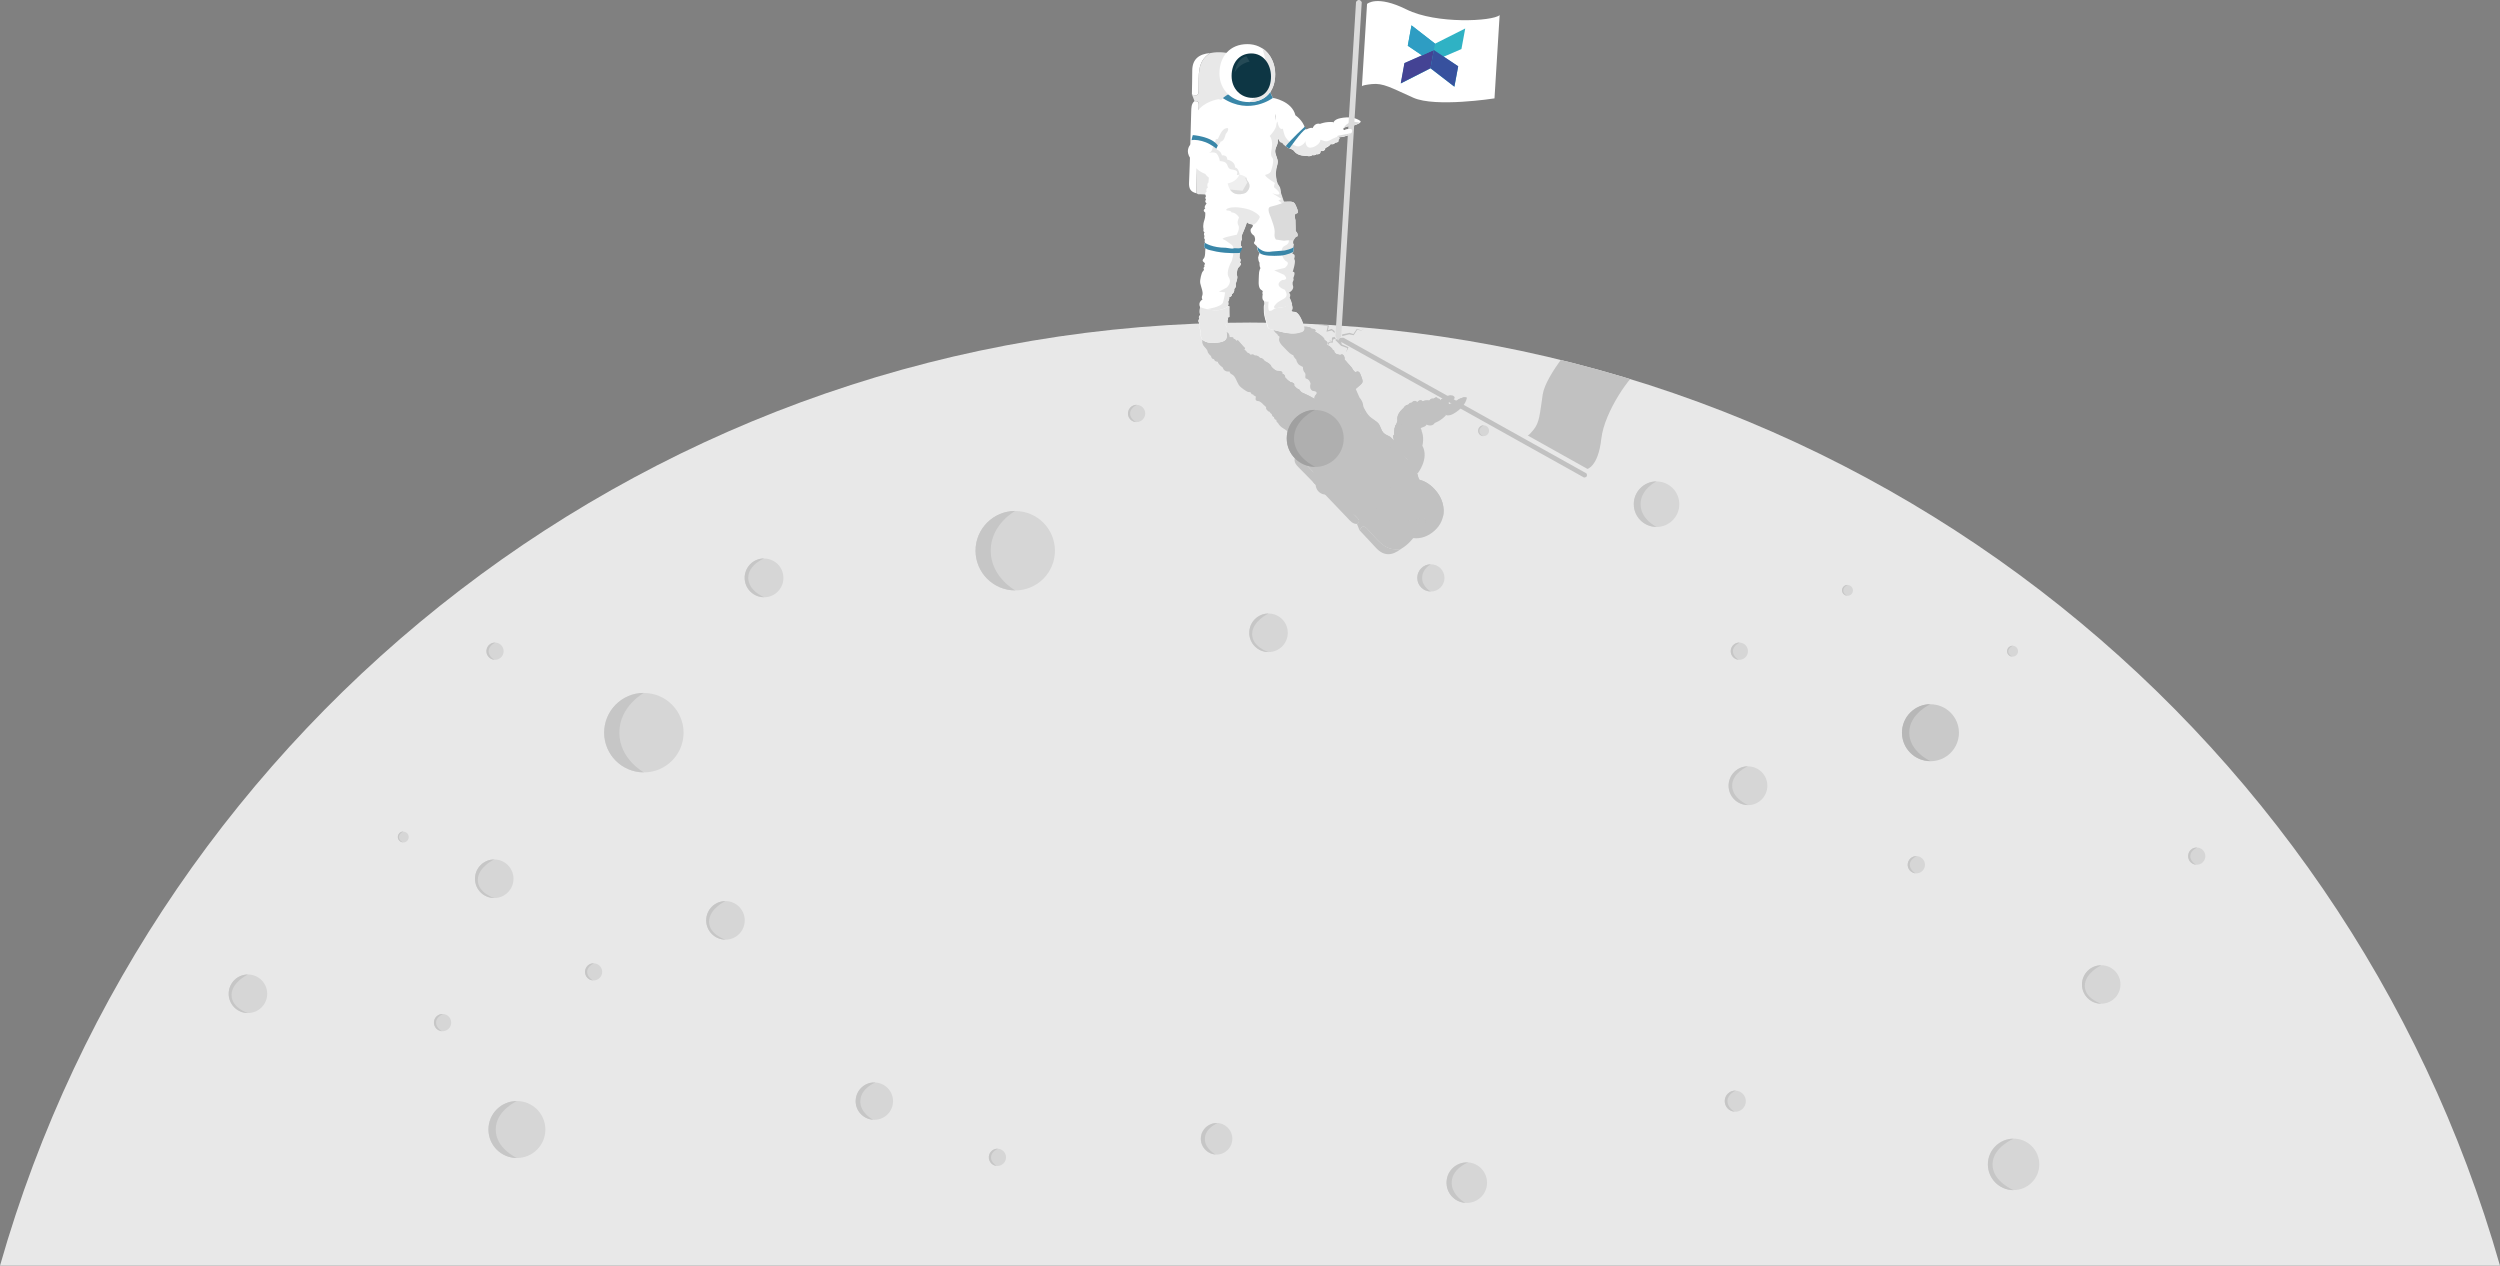 <?xml version="1.0" encoding="utf-8"?>
<!-- Generator: Adobe Illustrator 16.0.0, SVG Export Plug-In . SVG Version: 6.00 Build 0)  -->
<!DOCTYPE svg PUBLIC "-//W3C//DTD SVG 1.1//EN" "http://www.w3.org/Graphics/SVG/1.1/DTD/svg11.dtd">
<svg version="1.1" id="Layer_1" xmlns="http://www.w3.org/2000/svg" xmlns:xlink="http://www.w3.org/1999/xlink" x="0px" y="0px"
	viewBox="0 25 48.1 24.354" enable-background="new 0 25 48.1 24.354" xml:space="preserve">
<rect x="0" y="25" width="48.1" height="24.354" fill="#808080" stroke="none"/>
<g id="Layer_1_1_">
</g>
<g id="Layer_2">
	<g>
		<g>
			<g>
				<g>
					<path id="XMLID_1_" fill="#E8E8E8" d="M24.05,31.206c-11.433,0-21.071,7.672-24.05,18.146h48.1
						C45.12,38.88,35.481,31.206,24.05,31.206z"/>
				</g>
				<g>
					<defs>
						<path id="SVGID_1_" d="M24.05,31.206c-11.433,0-21.071,7.672-24.05,18.146h48.1C45.12,38.88,35.481,31.206,24.05,31.206z"/>
					</defs>
					<clipPath id="SVGID_2_">
						<use xlink:href="#SVGID_1_"  overflow="visible"/>
					</clipPath>
					<g id="Flag_2_" clip-path="url(#SVGID_2_)">
						<path fill="#C1C1C1" d="M29.388,33.376c0,0,0.004,0.031,0.119-0.109c0.115-0.145,0.117-0.293,0.175-0.678
							c0.058-0.382,0.692-1.099,0.692-1.099l1.164,0.649c-0.143,0.041-0.67,0.772-0.729,1.305c-0.058,0.527-0.266,0.578-0.266,0.578
							L29.388,33.376z"/>
						<path fill="#C1C1C1" d="M25.761,31.503l0.041,0.076l4.675,2.609c0.089-0.006,0.046-0.08,0.046-0.08l-4.675-2.61L25.761,31.503
							z"/>
					</g>
				</g>
			</g>
		</g>
		<g id="Astronaut_shaduw_1_">
			<g id="Backpack_copy_1_">
			</g>
			<g id="Rechterhand_V2_copy_1_">
			</g>
			<g id="linkerhand_copy_1_">
			</g>
			<g>
				<path fill="#C1C1C1" d="M25.829,33.437c0.324,0.332,0.646,0.666,0.969,1c0.053,0.051,0.104,0.101,0.159,0.15
					c0.108,0.201,0.357,0.323,0.343,0.596c-0.085,0.155-0.192,0.289-0.348,0.381c-0.302,0.052-0.442-0.172-0.612-0.35
					c-0.053-0.055-0.113-0.152-0.182-0.009c-0.018-0.042-0.032-0.085-0.051-0.126c0.044-0.043,0.063-0.061-0.002-0.125
					c-0.393-0.396-0.773-0.807-1.161-1.213c0.005-0.014,0.009-0.026,0.015-0.04c0.013-0.011,0.024-0.024,0.038-0.037
					c0.154-0.155,0.309-0.308,0.463-0.462l0.062-0.061L25.829,33.437z"/>
				<path fill="#C1C1C1" d="M26.109,35.081c0.044-0.043,0.063-0.061-0.002-0.125c-0.393-0.396-0.773-0.807-1.161-1.213
					c-0.061,0.092-0.05,0.159,0.033,0.242c0.32,0.322,0.635,0.656,0.951,0.986C25.98,35.024,26.026,35.083,26.109,35.081z"/>
				<path fill="#C1C1C1" d="M26.954,35.563c-0.302,0.052-0.443-0.172-0.613-0.35c-0.052-0.055-0.113-0.152-0.182-0.009
					c0.104,0.113,0.211,0.226,0.316,0.338C26.629,35.709,26.788,35.69,26.954,35.563z"/>
				<path fill="#C1C1C1" d="M24.96,33.704c0.013-0.011,0.025-0.023,0.039-0.037C24.986,33.681,24.973,33.693,24.96,33.704z"/>
				<path fill="#C1C1C1" d="M26.924,33.101c-0.015-0.01-0.024-0.017-0.037-0.024l-0.002,0.005c0.011,0.009,0.022,0.018,0.034,0.025
					L26.924,33.101z"/>
				<path fill="#C1C1C1" d="M26.85,33.052c-0.002-0.002-0.005-0.005-0.009-0.007c0.002,0.004,0.004,0.007,0.007,0.011L26.85,33.052z
					"/>
				<path id="hand_5_" fill="#C1C1C1" d="M27.725,32.849c0,0,0.032,0.205,0.214,0.125c0,0,0.242-0.113,0.283-0.316
					c0,0,0.009-0.05-0.148,0.021c0,0-0.223,0.166-0.199,0.06c0,0,0.197-0.076,0.07-0.131c0,0-0.089-0.003-0.168,0.055
					c0,0-0.043,0.015-0.068,0.05C27.704,32.706,27.656,32.729,27.725,32.849z"/>
				<path id="schaduw_10_" fill="#C1C1C1" d="M27.704,32.706c0.025-0.037,0.069-0.05,0.069-0.05
					c0.079-0.058,0.168-0.054,0.168-0.054s-0.035,0.011-0.081,0.039c-0.057,0.034-0.126,0.076-0.139,0.086
					C27.709,32.739,27.672,32.739,27.704,32.706z"/>
				<path id="schaduw_9_" fill="#C1C1C1" d="M27.888,32.771c0,0,0.07-0.016,0.12-0.053c0.028-0.02,0.062-0.046,0.09-0.053
					c0.021-0.006,0.076-0.03,0.085-0.025c0.009,0.004-0.037,0.051-0.046,0.062C28.11,32.737,28.025,32.812,27.888,32.771z"/>
				<path fill="#C1C1C1" d="M25.521,33.479c0,0,0.141-0.099,0.279-0.026c0,0,0.062-0.081,0.062-0.138c0,0-0.025-0.019-0.027-0.06
					c0,0,0.004-0.151-0.183-0.146C25.653,33.11,25.357,33.206,25.521,33.479z"/>
				<path fill="#C1C1C1" d="M25.475,33.359c-0.028-0.183,0.179-0.249,0.179-0.249c0.187-0.006,0.183,0.146,0.183,0.146
					c0.002,0.041,0.027,0.06,0.027,0.06l-0.021,0.009l-0.016-0.05l-0.01-0.037l-0.175-0.057L25.475,33.359z"/>
				<path id="Benen__x2F__schoenen_3_" fill="#C1C1C1" d="M25.045,33.575c0,0-0.035,0.009-0.046-0.05c0,0-0.051,0.004-0.039-0.06
					c0,0-0.095-0.013-0.083-0.054c0,0-0.074,0.021-0.056-0.06c0,0-0.057-0.066-0.108-0.096c0,0-0.089-0.042-0.126-0.12
					c0,0-0.039-0.018-0.028-0.055c0,0-0.044-0.004-0.048-0.055c0,0-0.04-0.009-0.042-0.058c0,0-0.044-0.023-0.039-0.052
					c0,0-0.014,0.013-0.033-0.011c0,0-0.05-0.035-0.032-0.069c0,0-0.018-0.011-0.051-0.044c-0.03-0.035-0.076-0.074-0.103-0.074
					c-0.025,0-0.058-0.009-0.053-0.048c0.008-0.039,0.002-0.05-0.02-0.053c-0.022-0.002-0.026-0.028-0.026-0.028
					s-0.035,0.008-0.039-0.021c-0.005-0.028-0.046-0.021-0.062-0.026c-0.016-0.004-0.135-0.074-0.175-0.133
					c-0.039-0.059-0.069-0.173-0.128-0.201c-0.059-0.027-0.05-0.061-0.05-0.061s-0.104,0.025-0.133-0.076
					c0,0-0.074-0.061-0.101-0.116c0,0-0.062,0.004-0.062-0.042c0,0-0.057-0.004-0.06-0.061c0,0-0.067-0.051-0.069-0.096
					c0,0,0-0.022-0.059-0.084c-0.061-0.062-0.077-0.17,0.098-0.31c0.177-0.14,0.221-0.087,0.272-0.026c0,0,0.018,0.021,0.04,0.076
					c0,0,0.006-0.037,0.043,0.002c0,0,0.025,0.042,0.021,0.077c0,0,0.094-0.011,0.074,0.028c0,0,0.061,0.011,0.052,0.052
					c0,0,0.024-0.03,0.039-0.021c0.014,0.01,0.129,0.143,0.129,0.143s0.009,0.02-0.018,0.025c0,0,0.055,0.03,0.058,0.06
					c0,0,0.085,0.028,0.067,0.054c0,0,0.066-0.037,0.085,0.01c0,0,0.059-0.021,0.104,0.045c0,0,0.049-0.013,0.088,0.056
					c0,0,0.125,0.055,0.129,0.108c0,0,0.071,0.082,0.117,0.084s0.113,0,0.091,0.055c0,0,0.059,0,0.055,0.064
					c0,0,0.085,0.099,0.128,0.104c0,0,0.064,0.009,0.046,0.052c0,0,0.044,0.07,0.097,0.079c0,0,0.032,0.052,0.058,0.062
					c0.022,0.012,0.098,0.045,0.135,0.063s0.113,0.062,0.113,0.062s-0.03-0.028,0.03-0.092c0,0,0.041-0.055-0.069-0.062
					c0,0-0.074-0.028-0.041-0.142c0,0-0.019-0.084-0.085-0.095c0,0-0.026,0.004-0.013-0.073c0,0,0.008-0.024-0.021-0.053
					c-0.028-0.025-0.028-0.098-0.028-0.098s-0.066-0.033-0.081-0.047c-0.013-0.013-0.046-0.064-0.046-0.092
					c0,0-0.054-0.052-0.057-0.086c0,0-0.056-0.016-0.113-0.082c-0.058-0.065-0.177-0.154-0.161-0.235c0,0,0.021-0.054-0.009-0.054
					c0,0-0.026-0.017-0.021-0.031c0,0-0.093-0.062-0.072-0.111c0,0-0.009-0.05-0.063-0.07c0,0-0.05-0.05-0.09-0.103
					c-0.039-0.052,0.114-0.101,0.097-0.142c-0.018-0.043-0.103-0.148-0.06-0.209c0,0-0.048-0.127-0.015-0.176
					c0.031-0.048,0.131-0.177,0.243-0.218c0,0,0.069-0.05,0.115,0.024c0.046,0.075,0.062,0.278,0.007,0.34
					c0,0-0.013,0.062,0.042,0.062c0,0,0.005,0.078,0.034,0.164c0,0,0.081,0.009,0.088,0.048c0,0,0.071,0.031,0.056,0.083
					c0,0,0.006,0.095,0.048,0.157c0,0,0.107-0.007,0.156,0.008c0,0,0.062,0.005,0.065,0.031c0,0,0.1,0.004,0.062,0.043l-0.016,0.002
					c0,0,0.214,0.118,0.191,0.166c0,0,0.09,0.044,0.051,0.081c0,0-0.024,0.019,0.032,0.03c0,0,0.06,0.04,0.064,0.062
					c0.008,0.024,0.044,0.022,0.044,0.049c-0.002,0.025,0.048,0.055,0.048,0.055s0.079,0.031,0.095,0.009s0.064,0.037,0.051,0.089
					l0.14,0.16c0,0,0.055,0.111,0.095,0.087c0.039-0.026,0.057-0.011,0.094,0.098c0.037,0.109,0.03,0.099-0.116,0.224l0.074,0.166
					c0,0,0.037,0.041,0.06,0.098c0,0,0.021,0.143,0.052,0.155l-1.015,0.823c0,0-0.043-0.019-0.055-0.056c0,0-0.002-0.02-0.028-0.011
					c0,0-0.025,0-0.052-0.046c0,0-0.035,0.015-0.055-0.031L25.045,33.575z"/>
				<path id="shaduw_linkerbeen_3_" fill="#C1C1C1" d="M23.601,31.954c0,0,0.237-0.159,0.312-0.114
					c0.076,0.044,0.161,0.118,0.161,0.118l-0.081,0.092l0.161-0.041c0,0,0.146-0.009,0.166,0.118
					c0.021,0.127,0.249,0.194,0.249,0.194s0.233,0.131,0.215,0.235c-0.021,0.104-0.026,0.134-0.052,0.192
					c-0.022,0.059,0.251-0.113,0.251-0.113s0.137,0.043,0.146,0.111c0.014,0.066,0.099,0.098,0.104,0.1
					c0.009,0.002,0.026,0.114-0.039,0.172c0,0,0.021,0.024-0.031,0.079c-0.056,0.056,0.098,0.07,0.301-0.23
					c0.072-0.107,0.104-0.263,0.076-0.282c-0.03-0.02-0.163-0.054-0.196-0.018c-0.083,0.092-0.037,0.156-0.037,0.156l-0.002-0.043
					c0,0-0.076-0.042-0.113-0.062c-0.037-0.021-0.11-0.052-0.136-0.063c-0.023-0.011-0.057-0.062-0.057-0.062
					c-0.056-0.012-0.097-0.079-0.097-0.079c0.019-0.041-0.046-0.052-0.046-0.052c-0.044-0.002-0.129-0.101-0.129-0.101
					c0.004-0.064-0.055-0.064-0.055-0.064c0.023-0.056-0.044-0.054-0.089-0.056c-0.046-0.002-0.118-0.082-0.118-0.082
					c-0.005-0.056-0.129-0.109-0.129-0.109c-0.039-0.065-0.087-0.055-0.087-0.055c-0.046-0.063-0.105-0.047-0.105-0.047
					c-0.015-0.043-0.085-0.009-0.085-0.009c0.019-0.026-0.066-0.054-0.066-0.054c-0.003-0.026-0.058-0.059-0.058-0.059
					c0.024-0.007,0.019-0.026,0.019-0.026l-0.037,0.026C23.917,31.726,23.753,31.729,23.601,31.954z"/>
				<path id="shaduw_rechterbeen_3_" fill="#C1C1C1" d="M26.269,32.903c-0.03-0.014-0.052-0.155-0.052-0.155
					c-0.022-0.058-0.06-0.099-0.06-0.099l-0.073-0.166c0.146-0.125,0.151-0.113,0.114-0.223s-0.055-0.122-0.094-0.098
					c-0.039,0.025-0.094-0.087-0.094-0.087l-0.141-0.159c0.014-0.053-0.034-0.109-0.051-0.09c-0.015,0.02-0.094-0.01-0.094-0.01
					s-0.05-0.027-0.048-0.054c0.002-0.025-0.037-0.023-0.044-0.048c-0.006-0.023-0.065-0.062-0.065-0.062
					c-0.057-0.014-0.032-0.031-0.032-0.031c0.039-0.037-0.05-0.081-0.05-0.081c0.021-0.048-0.191-0.166-0.191-0.166l0.016-0.002
					c0.034-0.04-0.081-0.046-0.081-0.046c-0.005-0.026-0.062-0.033-0.062-0.033c-0.049-0.013-0.145,0.013-0.145,0.013
					c-0.042-0.062-0.049-0.177-0.049-0.177c0.021-0.05-0.054-0.083-0.054-0.083c-0.007-0.039-0.144-0.083-0.144-0.083
					s-0.024-0.004-0.103,0.05c-0.076,0.056-0.182,0.107-0.032,0.12c0.146,0.014,0.271-0.12,0.31,0.092c0,0-0.122,0.209,0.091,0.174
					c0,0,0.1-0.104,0.094,0.049l-0.085,0.193l0.186-0.103c0,0,0.138-0.009,0.104,0.073c-0.033,0.084,0.062,0.279,0.179,0.24
					c0.115-0.039,0.131,0.044,0.179,0.1c0.049,0.057,0.054,0.14,0.188,0.242c0.134,0.103,0.145,0.25,0.145,0.25l-0.016,0.136
					l0.065-0.022l-0.06,0.207c0,0,0.063-0.128,0.096-0.104c0.031,0.026,0.006,0.164,0.006,0.164s0.073,0.069,0.094,0.039
					L26.269,32.903z"/>
				<path id="linkerschoen_3_" fill="#C1C1C1" d="M23.433,31.954c0,0-0.062,0.004-0.062-0.042c0,0-0.057-0.004-0.059-0.062
					c0,0-0.067-0.05-0.07-0.096c0,0,0-0.021-0.059-0.083c-0.059-0.061-0.076-0.17,0.099-0.31c0.178-0.141,0.221-0.087,0.272-0.026
					c0,0,0.018,0.022,0.039,0.077c0,0,0.007-0.037,0.044,0.002c0,0,0.025,0.042,0.021,0.076c0,0,0.095-0.012,0.074,0.027
					c0,0,0.062,0.012,0.053,0.054c0,0,0.023-0.031,0.039-0.021c0,0,0.102,0.126,0.129,0.143c0,0,0.012,0.023-0.018,0.025
					c0,0-0.212-0.023-0.403,0.348C23.53,32.069,23.433,32.009,23.433,31.954z"/>
				<path id="Rechterschoen_3_" fill="#C1C1C1" d="M24.844,30.996c-0.006-0.039-0.015-0.031-0.015-0.031
					c-0.03-0.085-0.03-0.126-0.03-0.126c-0.056,0.002-0.044-0.109-0.044-0.109c0.052-0.061,0.044-0.218-0.002-0.291
					c-0.047-0.076-0.116-0.024-0.116-0.024c-0.111,0.043-0.212,0.17-0.244,0.218c-0.033,0.049,0.016,0.174,0.016,0.174
					c-0.044,0.062,0.002,0.141,0.021,0.18c0.018,0.041-0.021,0.124-0.061,0.172c-0.041,0.053,0.091,0.104,0.091,0.104
					c0.057,0.021,0.062,0.069,0.062,0.069s0.019-0.046,0.055-0.065c0,0-0.138-0.115-0.106-0.146c0.033-0.033,0.064-0.021,0.108-0.03
					C24.62,31.079,24.759,30.784,24.844,30.996z"/>
				<path id="rechterbroekzak_3_" fill="#C1C1C1" d="M25.722,31.815c0,0-0.072,0.08-0.138,0.117c0,0-0.074,0.088-0.1,0.121
					c0,0-0.006,0.053,0.063,0.109s0.133,0.247,0.151,0.286c0,0,0.052,0.177,0.125,0.147c0,0,0.194-0.106,0.259-0.112
					c0.146-0.125,0.151-0.114,0.114-0.224c-0.037-0.108-0.055-0.121-0.094-0.098c-0.039,0.025-0.094-0.087-0.094-0.087l-0.141-0.159
					c0.014-0.053-0.034-0.109-0.051-0.09c-0.015,0.02-0.094-0.009-0.094-0.009"/>
				<path id="Linkerlijn_3_" fill="#C1C1C1" d="M24.366,32.835c-0.018,0.035,0.033,0.07,0.033,0.07
					c0.021,0.025,0.032,0.011,0.032,0.011s0.039-0.155,0.229-0.329c0,0,0.046-0.053,0.064-0.079c0.021-0.026,0.052-0.032,0.067-0.05
					c0.013-0.018,0.062-0.064,0.081-0.062c0.018,0.002,0.02-0.021,0.002-0.03c-0.017-0.011-0.046-0.011-0.062-0.024
					c0,0-0.017-0.008-0.03,0.006c-0.013,0.013-0.166,0.125-0.31,0.313c0,0-0.048,0.069-0.079,0.114
					C24.366,32.815,24.384,32.815,24.366,32.835z"/>
				<path id="Rechterlijn_3_" fill="#C1C1C1" d="M25.079,32.065c0,0,0.002,0.068,0.027,0.098l0.021,0.03c0,0-0.005-0.05,0.006-0.081
					c0.012-0.031,0.021-0.102,0.146-0.184l0.188-0.146c0,0,0.134-0.076,0.168-0.065c0.023,0.007-0.065-0.062-0.065-0.062
					s-0.129,0.028-0.234,0.118C25.226,31.86,25.098,31.978,25.079,32.065z"/>
				<path id="Romp_5_" fill="#C1C1C1" d="M26.269,32.903c0,0,0.009,0.059,0.086,0.131c0.034,0.035,0.119,0.061,0.161,0.109
					c0.041,0.045,0.055,0.137,0.104,0.186c0.057,0.055,0.104,0.05,0.149,0.096c0.125,0.128,0.196,0.26,0.196,0.26
					s0.18,0.269,0.249,0.274c0.069,0.007-0.007,0.245,0.216,0.419c0,0-0.412,0.212-0.471,0.247
					c-0.061,0.035-0.212,0.097-0.279,0.118c-0.068,0.02-0.419,0.081-0.604-0.303c0,0,0.104-0.151,0.01-0.213
					c-0.095-0.061-0.222-0.043-0.222-0.043s-0.443-0.266-0.635-0.469C25.043,33.51,26.269,32.903,26.269,32.903z"/>
				<path id="nekring_3_" fill="#C1C1C1" d="M26.555,34.758c0,0,0.101-0.007,0.127-0.015c0.026-0.009,0.495-0.475,0.61-0.469
					c0,0,0.046-0.002,0-0.081l-0.021-0.078C27.272,34.114,26.71,34.155,26.555,34.758z"/>
				<path id="helm_3_" fill="#C1C1C1" d="M27.608,34.419c-0.216-0.238-0.495-0.271-0.731-0.057c-0.238,0.216-0.266,0.552-0.052,0.79
					c0.217,0.237,0.526,0.284,0.777,0.057C27.84,34.996,27.825,34.657,27.608,34.419z"/>
				<path id="helm_schaduw_3_" fill="#C1C1C1" d="M26.876,34.363c0.236-0.216,0.517-0.181,0.731,0.057
					c0.065,0.072,0.114,0.153,0.141,0.238c0.032,0.101,0.036,0.203,0.012,0.301c0,0-0.164-0.379-0.351-0.495
					C27.129,34.293,26.876,34.363,26.876,34.363z"/>
				<path fill="#C1C1C1" d="M27.52,34.44c-0.166-0.184-0.371-0.215-0.541-0.062c-0.168,0.153-0.18,0.401-0.014,0.585
					c0.166,0.183,0.396,0.226,0.571,0.065C27.704,34.875,27.686,34.624,27.52,34.44z"/>
				<path id="Rechterarm_5_" fill="#C1C1C1" d="M27.272,34.114c0,0,0.233-0.288,0.094-0.539c0,0,0.049-0.17-0.029-0.316
					c0,0-0.012-0.023,0.021-0.033c0.033-0.009,0.083-0.03,0.088-0.057c0,0,0.104,0.057,0.161-0.033c0,0,0.107-0.033,0.212-0.144
					c0,0-0.035-0.072-0.064-0.131c-0.03-0.06-0.056-0.074-0.046-0.14c0.009-0.066-0.049-0.049-0.049-0.049s-0.003-0.059-0.083,0.002
					c0,0-0.036-0.021-0.078,0.035c0,0-0.06-0.018-0.126,0.014c0,0-0.037-0.047-0.093,0.002c0,0-0.007,0.029-0.039-0.008
					c0,0-0.036-0.02-0.083,0.033c0,0-0.032-0.011-0.06,0.035c0,0-0.065,0.006-0.094,0.066c0,0-0.145,0.109-0.117,0.236
					c0,0-0.009,0.057-0.039,0.102c0,0-0.044,0.121-0.021,0.172c0,0-0.041,0.013-0.016,0.077c0,0,0.011,0.042-0.009,0.057H26.78
					c0,0,0.063,0.046,0.063,0.114c0,0,0.057,0.117,0.118,0.128c0,0,0.161,0.098,0.124,0.174c0,0-0.032,0.116,0.055,0.116
					C27.229,34.029,27.267,34.101,27.272,34.114z"/>
				<path id="leftarm_5_" fill="#C1C1C1" d="M26.474,34.799c0,0-0.23,0.155-0.471,0.097c0,0-0.157-0.012-0.258-0.18
					c0,0-0.078-0.002-0.09-0.106c0,0-0.057-0.021-0.083-0.048c0,0-0.046-0.054-0.106-0.051c0,0-0.141-0.023-0.154-0.188
					c0,0-0.09-0.053-0.037-0.125c0,0-0.042-0.125,0.046-0.292c0,0-0.044-0.196,0.198-0.429l0.115-0.133l0.153,0.06l0.011,0.048
					c0,0,0.085,0.096-0.022,0.168c0,0,0.116,0.107,0.021,0.242c0,0,0.039,0.059-0.051,0.131c0,0,0.083,0.037,0.034,0.135
					c0,0,0.004,0.026,0.024,0.031c0,0,0.02-0.018,0.067,0.021l0.041,0.018c0,0,0.018-0.07,0.152,0.021c0,0,0.046,0.097,0.115,0.043
					C26.256,34.208,26.692,34.531,26.474,34.799z"/>
				<path id="leftarm_4_" fill="#C1C1C1" d="M25.966,34.166c0,0,0.035-0.048,0.168,0.042c0,0,0.094,0.006,0.104,0.052
					c0,0-0.039,0.063-0.16,0.024c-0.122-0.039-0.111-0.062-0.153-0.024c0,0-0.097-0.071-0.146-0.073c0,0-0.062-0.062-0.122-0.037
					c-0.053,0.021,0.099-0.035,0.092-0.116s-0.053-0.14-0.053-0.14s0.06-0.049,0.063-0.104c0.004-0.058-0.051-0.101-0.013-0.157
					c0.04-0.057,0.07-0.092,0.052-0.122c-0.021-0.032-0.046-0.018-0.033-0.038l0.037-0.022c0,0,0.069,0.11,0.025,0.159
					c0,0,0.087,0.078-0.011,0.216c0,0,0.069,0.057-0.02,0.131c0,0,0.046,0.06,0,0.157c0,0,0.037,0.031,0.059,0.035l0.057,0.004
					L25.966,34.166z"/>
				<path id="Romp_4_" fill="#C1C1C1" d="M26.967,33.685c0,0-0.071-0.132-0.196-0.26c-0.046-0.048-0.096-0.044-0.15-0.096
					c-0.05-0.048-0.062-0.141-0.104-0.186c-0.044-0.049-0.122-0.092-0.159-0.127c-0.076-0.071-0.12-0.177-0.12-0.177
					c0.004,0.009-0.027,0.005-0.037,0.033c-0.025,0.089-0.066,0.267-0.02,0.236c0.061-0.04,0.113-0.021,0.113-0.021
					s0.195,0.106,0.195,0.174c0,0.068,0.083,0.116,0.087,0.123c0.005,0.004,0.153,0.103,0.16,0.225
					C26.736,33.61,26.928,33.627,26.967,33.685"/>
				<path id="Rechterarm_4_" fill="#C1C1C1" d="M26.904,33.61c-0.062-0.012-0.06-0.002-0.06-0.002
					c0.003-0.068-0.063-0.114-0.063-0.114h0.022c0.02-0.015,0.009-0.058,0.009-0.058c-0.026-0.062,0.015-0.075,0.015-0.075
					c-0.022-0.048,0.021-0.173,0.021-0.173c0.032-0.043,0.039-0.1,0.039-0.1c-0.026-0.127,0.117-0.236,0.117-0.236
					c0.027-0.061,0.094-0.067,0.094-0.067c0.029-0.046,0.06-0.035,0.06-0.035c0.046-0.052,0.083-0.033,0.083-0.033
					c0.032,0.037,0.039,0.007,0.039,0.007c0.056-0.049,0.092-0.003,0.092-0.003c0.067-0.03,0.127-0.013,0.127-0.013
					c0.041-0.057,0.078-0.035,0.078-0.035c0.08-0.061,0.083-0.002,0.083-0.002c0.043-0.009,0.043,0.014,0.048,0.028
					c0.005,0.018-0.078,0.048-0.182,0.069c-0.103,0.022-0.098,0.15-0.128,0.118c-0.031-0.034-0.153-0.036-0.231,0.024
					s0.021,0.168,0.021,0.168s-0.03-0.044-0.14-0.014c-0.109,0.028-0.12,0.272-0.093,0.348c0.03,0.074,0.063,0.125,0.063,0.125
					c-0.085,0.027,0.013,0.17,0.013,0.17C26.995,33.719,26.938,33.656,26.904,33.61z"/>
				<path id="armring_left_3_" fill="#C1C1C1" d="M25.649,34.618c0,0,0.249-0.258,0.226-0.469c0,0-0.032-0.021-0.062-0.026
					c0,0-0.017,0.12-0.067,0.228c-0.044,0.09-0.124,0.189-0.175,0.211C25.593,34.587,25.649,34.618,25.649,34.618L25.649,34.618"/>
				<path id="armring_right_3_" fill="#C1C1C1" d="M26.829,33.259c0,0,0.003-0.02,0.01-0.039c0.002-0.007,0.002-0.02,0.004-0.025
					c0.011-0.021,0.016-0.014,0.011-0.017c0,0,0.38,0.091,0.48,0.068c0,0,0.022,0.024,0.015,0.043
					C27.352,33.289,26.998,33.287,26.829,33.259z"/>
				<path opacity="0.1" fill="#C1C1C1" enable-background="new    " d="M27.432,35.05l-0.025-0.115c0,0-0.152,0.106-0.35,0.041
					C27.057,34.974,27.258,35.144,27.432,35.05z"/>
			</g>
		</g>
		<circle fill="#D6D6D6" cx="27.53" cy="36.119" r="0.262"/>
		<path fill="#C6C6C6" d="M27.53,36.381c-0.145,0-0.262-0.118-0.262-0.262s0.117-0.263,0.262-0.263c0,0-0.168,0.088-0.168,0.263
			S27.53,36.381,27.53,36.381z"/>
		<circle fill="#D6D6D6" cx="21.868" cy="32.955" r="0.166"/>
		<path fill="#C6C6C6" d="M21.857,33.121c-0.092-0.006-0.162-0.085-0.155-0.177c0.008-0.092,0.086-0.161,0.178-0.155
			c0,0-0.127,0.048-0.137,0.157C21.737,33.058,21.857,33.121,21.857,33.121z"/>
		<circle fill="#D6D6D6" cx="33.465" cy="37.529" r="0.166"/>
		<path fill="#C6C6C6" d="M33.454,37.694c-0.093-0.006-0.161-0.086-0.155-0.176c0.007-0.093,0.086-0.162,0.177-0.155
			c0,0-0.126,0.048-0.135,0.157C33.334,37.631,33.454,37.694,33.454,37.694z"/>
		<circle fill="#D6D6D6" cx="11.421" cy="43.699" r="0.165"/>
		<path fill="#C6C6C6" d="M11.411,43.864c-0.093-0.006-0.162-0.084-0.155-0.176c0.007-0.093,0.085-0.162,0.177-0.154
			c0,0-0.127,0.047-0.136,0.156C11.29,43.8,11.411,43.864,11.411,43.864z"/>
		<circle fill="#D6D6D6" cx="9.524" cy="37.529" r="0.166"/>
		<path fill="#C6C6C6" d="M9.514,37.694c-0.092-0.006-0.161-0.086-0.155-0.176c0.007-0.093,0.085-0.162,0.177-0.155
			c0,0-0.126,0.048-0.135,0.157C9.394,37.631,9.514,37.694,9.514,37.694z"/>
		<circle fill="#D6D6D6" cx="36.87" cy="41.638" r="0.166"/>
		<path fill="#C6C6C6" d="M36.858,41.804c-0.092-0.008-0.162-0.086-0.154-0.178c0.007-0.092,0.085-0.16,0.177-0.154
			c0,0-0.127,0.047-0.136,0.156C36.738,41.739,36.858,41.804,36.858,41.804z"/>
		<circle fill="#D6D6D6" cx="42.265" cy="41.472" r="0.166"/>
		<path fill="#C6C6C6" d="M42.254,41.638c-0.093-0.008-0.161-0.086-0.154-0.178c0.006-0.092,0.085-0.16,0.177-0.154
			c0,0-0.127,0.049-0.136,0.156C42.134,41.573,42.254,41.638,42.254,41.638z"/>
		<circle fill="#D6D6D6" cx="19.19" cy="47.267" r="0.166"/>
		<path fill="#C6C6C6" d="M19.18,47.433c-0.092-0.006-0.161-0.086-0.155-0.178c0.007-0.09,0.086-0.16,0.177-0.154
			c0,0-0.126,0.05-0.135,0.158C19.06,47.37,19.18,47.433,19.18,47.433z"/>
		<circle fill="#D6D6D6" cx="16.823" cy="46.186" r="0.359"/>
		<path fill="#C6C6C6" d="M16.799,46.544c-0.198-0.012-0.35-0.184-0.336-0.381c0.014-0.199,0.184-0.35,0.382-0.336
			c0,0-0.274,0.102-0.292,0.342C16.534,46.409,16.799,46.544,16.799,46.544z"/>
		<circle fill="#D6D6D6" cx="23.406" cy="46.91" r="0.304"/>
		<path fill="#C6C6C6" d="M23.387,47.212c-0.166-0.012-0.292-0.156-0.281-0.322c0.011-0.164,0.155-0.291,0.32-0.281
			c0,0-0.231,0.089-0.244,0.289C23.169,47.097,23.387,47.212,23.387,47.212z"/>
		<circle fill="#D6D6D6" cx="33.387" cy="46.187" r="0.203"/>
		<path fill="#C6C6C6" d="M33.373,46.388c-0.111-0.006-0.196-0.104-0.189-0.217c0.007-0.111,0.104-0.195,0.216-0.189
			c0,0-0.154,0.06-0.163,0.191C33.228,46.312,33.373,46.388,33.373,46.388z"/>
		<path fill="#D6D6D6" d="M28.61,47.78c-0.013,0.213-0.197,0.377-0.415,0.363c-0.214-0.015-0.377-0.197-0.363-0.414
			c0.014-0.218,0.198-0.377,0.415-0.365C28.462,47.38,28.623,47.565,28.61,47.78z"/>
		<path fill="#C6C6C6" d="M28.195,48.144c-0.214-0.014-0.377-0.196-0.363-0.414c0.014-0.217,0.198-0.377,0.415-0.364
			c0,0-0.3,0.11-0.316,0.369S28.195,48.144,28.195,48.144z"/>
		<circle fill="#D6D6D6" cx="28.545" cy="33.287" r="0.104"/>
		<path fill="#C6C6C6" d="M28.538,33.392c-0.058-0.004-0.102-0.052-0.099-0.11c0.004-0.058,0.052-0.102,0.111-0.099
			c0,0-0.083,0.035-0.088,0.104C28.46,33.356,28.538,33.392,28.538,33.392z"/>
		<circle fill="#D6D6D6" cx="35.547" cy="36.359" r="0.104"/>
		<path fill="#C6C6C6" d="M35.54,36.462c-0.058-0.004-0.102-0.052-0.099-0.111c0.004-0.057,0.052-0.101,0.111-0.098
			c0,0-0.083,0.035-0.088,0.105C35.462,36.427,35.54,36.462,35.54,36.462z"/>
		<circle fill="#D6D6D6" cx="8.515" cy="44.675" r="0.166"/>
		<path fill="#C6C6C6" d="M8.503,44.841c-0.092-0.008-0.161-0.086-0.154-0.178c0.006-0.092,0.085-0.16,0.177-0.154
			c0,0-0.127,0.049-0.136,0.156C8.384,44.776,8.503,44.841,8.503,44.841z"/>
		<circle fill="#D6D6D6" cx="7.76" cy="41.105" r="0.104"/>
		<path fill="#C6C6C6" d="M7.753,41.208c-0.058-0.006-0.102-0.053-0.1-0.111c0.005-0.057,0.054-0.102,0.111-0.1
			c0,0-0.083,0.035-0.087,0.105S7.753,41.208,7.753,41.208z"/>
		<circle fill="#D6D6D6" cx="38.722" cy="37.529" r="0.105"/>
		<path fill="#C6C6C6" d="M38.715,37.634c-0.058-0.004-0.102-0.053-0.099-0.111c0.004-0.057,0.053-0.101,0.111-0.098
			c0,0-0.083,0.035-0.088,0.104C38.637,37.599,38.715,37.634,38.715,37.634z"/>
		<circle fill="#D6D6D6" cx="19.533" cy="35.596" r="0.764"/>
		<path fill="#C6C6C6" d="M19.533,36.359c-0.421,0-0.764-0.343-0.764-0.765c0-0.421,0.343-0.764,0.764-0.764
			c0,0-0.472,0.257-0.472,0.764C19.062,36.103,19.533,36.359,19.533,36.359z"/>
		<circle fill="#D6D6D6" cx="12.388" cy="39.097" r="0.764"/>
		<path fill="#C6C6C6" d="M12.388,39.86c-0.422,0-0.764-0.342-0.764-0.764c0-0.421,0.342-0.765,0.764-0.765
			c0,0-0.472,0.258-0.472,0.765C11.916,39.604,12.388,39.86,12.388,39.86z"/>
		<circle fill="#D6D6D6" cx="31.872" cy="34.701" r="0.438"/>
		<path fill="#C6C6C6" d="M31.872,35.138c-0.242,0-0.438-0.197-0.438-0.438c0-0.242,0.196-0.438,0.438-0.438
			c0,0-0.307,0.146-0.307,0.438S31.872,35.138,31.872,35.138z"/>
		<circle fill="#AFAFAF" cx="25.305" cy="33.436" r="0.548"/>
		<path fill="#A0A0A0" d="M25.305,33.981c-0.301,0-0.548-0.245-0.548-0.547s0.244-0.549,0.548-0.549c0,0-0.408,0.184-0.408,0.549
			C24.896,33.798,25.305,33.981,25.305,33.981z"/>
		<circle fill="#D6D6D6" cx="9.945" cy="46.732" r="0.548"/>
		<path fill="#C6C6C6" d="M9.945,47.28c-0.301,0-0.547-0.244-0.547-0.549c0-0.302,0.244-0.547,0.547-0.547
			c0,0-0.407,0.184-0.407,0.547C9.536,47.097,9.945,47.28,9.945,47.28z"/>
		<circle fill="#C9C9C9" cx="37.142" cy="39.098" r="0.548"/>
		<path fill="#B7B7B7" d="M37.142,39.644c-0.301,0-0.548-0.244-0.548-0.549c0-0.301,0.245-0.547,0.548-0.547
			c0,0-0.408,0.184-0.408,0.547C36.733,39.46,37.142,39.644,37.142,39.644z"/>
		<circle fill="#D6D6D6" cx="14.7" cy="36.119" r="0.373"/>
		<path fill="#C6C6C6" d="M14.7,36.49c-0.205,0-0.373-0.166-0.373-0.373c0-0.205,0.166-0.373,0.373-0.373
			c0,0-0.304,0.124-0.304,0.373S14.7,36.49,14.7,36.49z"/>
		<circle fill="#D6D6D6" cx="38.741" cy="47.402" r="0.495"/>
		<path fill="#C6C6C6" d="M38.741,47.899c-0.274,0-0.494-0.224-0.494-0.496c0-0.273,0.223-0.494,0.494-0.494
			c0,0-0.402,0.166-0.405,0.494C38.335,47.731,38.741,47.899,38.741,47.899z"/>
		<circle fill="#D6D6D6" cx="33.631" cy="40.118" r="0.373"/>
		<path fill="#C6C6C6" d="M33.631,40.489c-0.205,0-0.373-0.166-0.373-0.373c0-0.205,0.166-0.373,0.373-0.373
			c0,0-0.304,0.125-0.304,0.373S33.631,40.489,33.631,40.489z"/>
		<circle fill="#D6D6D6" cx="24.406" cy="37.175" r="0.371"/>
		<path fill="#C6C6C6" d="M24.406,37.546c-0.205,0-0.37-0.166-0.37-0.371s0.166-0.371,0.37-0.371c0,0-0.315,0.148-0.315,0.396
			S24.406,37.546,24.406,37.546z"/>
		<circle fill="#D6D6D6" cx="40.428" cy="43.941" r="0.37"/>
		<path fill="#C6C6C6" d="M40.428,44.312c-0.205,0-0.371-0.164-0.371-0.369c0-0.207,0.166-0.371,0.371-0.371
			c0,0-0.316,0.147-0.316,0.395C40.109,44.212,40.428,44.312,40.428,44.312z"/>
		<circle fill="#D6D6D6" cx="13.958" cy="42.708" r="0.371"/>
		<path fill="#C6C6C6" d="M13.958,43.079c-0.205,0-0.371-0.166-0.371-0.371s0.166-0.371,0.371-0.371c0,0-0.316,0.148-0.316,0.396
			C13.642,42.979,13.958,43.079,13.958,43.079z"/>
		<circle fill="#D6D6D6" cx="9.509" cy="41.907" r="0.371"/>
		<path fill="#C6C6C6" d="M9.509,42.278c-0.205,0-0.37-0.166-0.37-0.371s0.165-0.371,0.37-0.371c0,0-0.316,0.148-0.316,0.396
			C9.192,42.179,9.509,42.278,9.509,42.278z"/>
		<circle fill="#D6D6D6" cx="4.77" cy="44.12" r="0.371"/>
		<path fill="#C6C6C6" d="M4.77,44.491c-0.205,0-0.37-0.166-0.37-0.371s0.165-0.371,0.37-0.371c0,0-0.315,0.148-0.315,0.395
			C4.454,44.392,4.77,44.491,4.77,44.491z"/>
		<g id="Astronaut_1_">
			<g>
				<g>
					<g>
						<path fill="#E8E8E8" d="M23.875,28.353c0.02-0.466,0.032-0.928,0.049-1.393c0.006-0.072,0.011-0.146,0.017-0.218
							c-0.054-0.224,0.049-0.48-0.146-0.672c-0.166-0.06-0.336-0.085-0.511-0.048c-0.261,0.164-0.213,0.426-0.222,0.67
							c-0.002,0.074,0.019,0.189-0.129,0.125c0.016,0.043,0.033,0.086,0.049,0.128c0.062,0.002,0.087,0.002,0.082,0.094
							c-0.022,0.56-0.032,1.119-0.046,1.678c0.012,0.007,0.024,0.013,0.035,0.021c0.018,0,0.035,0,0.053,0
							c0.218,0.011,0.438,0.021,0.652,0.033l0.087,0.006L23.875,28.353z"/>
					</g>
					<path fill="#FFFFFF" d="M22.98,26.946c0.062,0.002,0.088,0.002,0.083,0.094c-0.022,0.559-0.032,1.119-0.046,1.678
						c-0.106-0.025-0.144-0.085-0.14-0.199c0.021-0.457,0.027-0.912,0.042-1.369C22.922,27.075,22.918,27.001,22.98,26.946z"/>
					<path fill="#FFFFFF" d="M23.282,26.021c-0.26,0.164-0.212,0.427-0.221,0.67c-0.002,0.074,0.018,0.19-0.129,0.127
						c0.002-0.155,0.007-0.309,0.007-0.463C22.941,26.132,23.074,26.039,23.282,26.021z"/>
					<path fill="#FBFBFB" d="M23.053,28.738c0.018,0,0.035,0,0.053,0C23.088,28.738,23.07,28.738,23.053,28.738z"/>
					<path fill="#F8F8F8" d="M24.911,27.867c-0.005,0.015-0.007,0.028-0.012,0.042h-0.004c0.002-0.016,0.004-0.029,0.009-0.044
						L24.911,27.867z"/>
					<path fill="#F8F8F8" d="M24.893,27.952c0,0.004,0,0.007,0,0.011c0-0.004-0.003-0.006-0.003-0.011H24.893z"/>
				</g>
				<path id="Benen__x2F__schoenen_2_" fill="#FFFFFF" d="M23.204,28.777c0,0-0.03,0.018,0,0.067c0,0-0.039,0.03,0.011,0.07
					c0,0-0.062,0.074-0.025,0.096c0,0-0.067,0.035,0,0.081c0,0,0.004,0.089-0.018,0.145c0,0-0.037,0.091-0.015,0.174
					c0,0-0.018,0.04,0.019,0.059c0,0-0.028,0.033,0,0.072c0,0-0.023,0.035,0.007,0.07c0,0-0.016,0.048,0.007,0.064
					c0,0-0.021-0.002-0.018,0.031c0,0-0.017,0.062,0.022,0.074c0,0-0.006,0.02-0.006,0.065c0,0.045-0.007,0.104-0.025,0.125
					c-0.02,0.02-0.037,0.045-0.008,0.069c0.03,0.024,0.035,0.035,0.021,0.052c-0.013,0.019,0,0.039,0,0.039s-0.03,0.021-0.016,0.044
					c0.016,0.024-0.02,0.046-0.027,0.06c-0.009,0.013-0.053,0.146-0.04,0.216c0.014,0.069,0.062,0.174,0.04,0.233
					c-0.024,0.059,0.004,0.078,0.004,0.078s-0.094,0.051-0.048,0.146c0,0-0.013,0.094,0.004,0.152c0,0-0.048,0.037-0.017,0.07
					c0,0-0.04,0.042-0.004,0.085c0,0-0.018,0.083,0.015,0.118c0,0,0.015,0.016,0.013,0.102c-0.002,0.084,0.057,0.177,0.281,0.162
					c0.226-0.016,0.221-0.084,0.221-0.164c0,0-0.002-0.026-0.023-0.084c0,0,0.03,0.021,0.03-0.03c0,0-0.009-0.048-0.034-0.07
					c0,0,0.075-0.055,0.034-0.069c0,0,0.037-0.049,0.002-0.074c0,0,0.039,0.004,0.041-0.012c0.003-0.015,0-0.191,0-0.191
					s-0.006-0.021-0.029-0.01c0,0,0.02-0.061,0.002-0.082c0,0,0.044-0.079,0.014-0.086c0,0,0.074-0.02,0.057-0.062
					c0,0,0.058-0.025,0.048-0.104c0,0,0.045-0.024,0.028-0.1c0,0,0.056-0.124,0.021-0.168c0,0,0-0.105,0.03-0.14
					c0.03-0.032,0.083-0.076,0.028-0.101c0,0,0.041-0.039-0.005-0.085c0,0-0.002-0.131,0.028-0.161c0,0,0.042-0.051,0-0.07
					c0,0-0.016-0.081,0.018-0.125c0,0-0.011-0.06,0-0.086c0.011-0.025,0.044-0.098,0.058-0.138c0.016-0.038,0.044-0.122,0.044-0.122
					s-0.005,0.043,0.085,0.049c0,0,0.066,0.013-0.012,0.092c0,0-0.034,0.07,0.063,0.133c0,0,0.041,0.072,0,0.126
					c0,0-0.024,0.015,0.041,0.063c0,0,0.021,0.015,0.018,0.051c-0.004,0.037,0.044,0.092,0.044,0.092s-0.025,0.07-0.027,0.087
					c0,0.021,0.009,0.079,0.027,0.098c0,0-0.005,0.077,0.019,0.104c0,0-0.031,0.048-0.031,0.136c0,0.087-0.025,0.232,0.04,0.281
					c0,0,0.05,0.025,0.03,0.046c0,0-0.009,0.028,0.004,0.037c0,0-0.025,0.106,0.021,0.131c0,0,0.026,0.042,0,0.096
					c0,0-0.003,0.07,0.002,0.136s0.041,0.182,0.058,0.223c0.016,0.041,0.002,0.078,0.076,0.092c0,0,0.182,0.043,0.237,0.057
					c0.057,0.014,0.216,0.042,0.327-0.002c0,0,0.085-0.009,0.069-0.096S24.992,31.008,24.912,31c0,0-0.102,0-0.062-0.035
					c0,0,0.03-0.033-0.004-0.118c0,0-0.026-0.089-0.048-0.122c0,0,0.032-0.071-0.016-0.096c0,0,0.094-0.048,0.082-0.122
					c0,0-0.025-0.062,0-0.105c0,0,0.019-0.031,0.003-0.057c0,0,0.053-0.113,0-0.12l-0.014,0.009c0,0,0.078-0.23,0.03-0.252
					c0,0,0.037-0.093-0.018-0.095c0,0-0.03,0.002,0.002-0.046c0,0,0.018-0.07,0.005-0.092c-0.015-0.021,0.018-0.046,0-0.062
					c-0.019-0.019,0-0.072,0-0.072s0.039-0.074,0.062-0.07c0.024,0.004,0.024-0.072-0.021-0.1l-0.004-0.215
					c0,0-0.035-0.119,0.011-0.125c0.046-0.008,0.048-0.028,0.004-0.137c-0.046-0.104-0.043-0.091-0.235-0.087l-0.057-0.172
					c0,0,0-0.058-0.021-0.114c0,0-0.081-0.117-0.065-0.147l-1.306,0.069c0,0-0.021,0.041-0.005,0.078c0,0,0.012,0.019-0.013,0.026
					c0,0-0.021,0.018-0.007,0.069c0,0-0.037,0.014-0.021,0.062L23.204,28.777z"/>
				<g id="shaduw_linkerbeen_2_">
					<path fill="#E8E8E8" d="M23.221,30.948c0,0,0.281-0.042,0.308-0.127s0.042-0.196,0.042-0.196l-0.12-0.013l0.148-0.077
						c0,0,0.111-0.089,0.043-0.199c-0.067-0.108,0.055-0.31,0.055-0.31s0.085-0.256,0-0.316s-0.108-0.083-0.166-0.109
						c-0.057-0.025,0.263-0.084,0.263-0.084s0.069-0.123,0.032-0.182c-0.036-0.059,0.008-0.137,0.012-0.146
						c0.005-0.008-0.058-0.103-0.145-0.103c0,0,0-0.033-0.077-0.035c-0.075-0.004,0.026-0.118,0.378-0.03
						c0.125,0.03,0.254,0.125,0.244,0.157c-0.009,0.035-0.083,0.15-0.135,0.145c-0.122-0.013-0.134-0.091-0.134-0.091l0.029,0.032
						c0,0-0.029,0.083-0.044,0.122c-0.017,0.039-0.049,0.113-0.058,0.139c-0.009,0.023,0,0.084,0,0.084
						c-0.033,0.044-0.018,0.125-0.018,0.125c0.041,0.02,0,0.069,0,0.069c-0.03,0.03-0.028,0.161-0.028,0.161
						c0.046,0.046,0.004,0.085,0.004,0.085c0.055,0.024,0.002,0.068-0.027,0.102c-0.03,0.032-0.03,0.14-0.03,0.14
						c0.032,0.044-0.021,0.168-0.021,0.168c0.016,0.074-0.027,0.098-0.027,0.098c0.008,0.08-0.05,0.105-0.05,0.105
						c0.019,0.043-0.057,0.062-0.057,0.062c0.031,0.008-0.013,0.086-0.013,0.086c0.018,0.021-0.002,0.082-0.002,0.082
						c0.022-0.011,0.029,0.009,0.029,0.009l-0.044,0.004C23.609,30.907,23.484,31.015,23.221,30.948z"/>
				</g>
				<g id="shaduw_rechterbeen_2_">
					<path fill="#E8E8E8" d="M24.561,28.454c-0.016,0.03,0.065,0.148,0.065,0.148c0.021,0.057,0.021,0.112,0.021,0.112l0.058,0.172
						c0.191-0.004,0.189-0.017,0.235,0.087c0.046,0.104,0.041,0.127-0.005,0.135c-0.046,0.01-0.011,0.127-0.011,0.127l0.005,0.214
						c0.045,0.028,0.048,0.104,0.021,0.101c-0.025-0.004-0.062,0.07-0.062,0.07s-0.019,0.054,0,0.072
						c0.018,0.018-0.011,0.041,0,0.062s-0.004,0.092-0.004,0.092c-0.033,0.049-0.003,0.045-0.003,0.045
						c0.053,0.002,0.018,0.094,0.018,0.094c0.048,0.021-0.03,0.254-0.03,0.254l0.014-0.01c0.053,0.004,0,0.121,0,0.121
						c0.016,0.023-0.002,0.057-0.002,0.057c-0.026,0.042,0,0.104,0,0.104c0.011,0.074-0.083,0.122-0.083,0.122
						c0.048,0.024,0.016,0.097,0.016,0.097c0.021,0.032,0.048,0.123,0.048,0.123s-0.112,0.054-0.207,0.062
						c-0.094,0.009-0.205,0.042-0.104-0.068c0.1-0.108,0.28-0.091,0.168-0.273c0,0-0.231-0.074-0.051-0.188
						c0,0,0.145,0.011,0.038-0.098l-0.19-0.087l0.205-0.048c0,0,0.108-0.085,0.028-0.125c-0.081-0.039-0.143-0.249-0.028-0.3
						c0.114-0.05,0.069-0.119,0.064-0.193s-0.055-0.141-0.023-0.305c0.031-0.166-0.062-0.284-0.062-0.284l-0.103-0.091l0.062-0.025
						l-0.183-0.114c0,0,0.133,0.054,0.14,0.011c0.007-0.041-0.106-0.125-0.106-0.125s0.009-0.102,0.042-0.093L24.561,28.454z"/>
				</g>
				<g id="linkerschoen_2_">
					<path fill="#E8E8E8" d="M23.097,31.062c0,0-0.048,0.037-0.018,0.069c0,0-0.039,0.042-0.003,0.085c0,0-0.018,0.083,0.014,0.118
						c0,0,0.016,0.017,0.013,0.101c-0.002,0.086,0.058,0.178,0.282,0.162c0.224-0.015,0.22-0.082,0.22-0.164
						c0,0-0.002-0.025-0.023-0.082c0,0,0.03,0.021,0.03-0.031c0,0-0.009-0.049-0.035-0.07c0,0,0.076-0.055,0.035-0.07
						c0,0,0.037-0.048,0.002-0.074c0,0,0.039,0.005,0.042-0.011c0,0-0.011-0.161,0-0.191c0,0-0.007-0.024-0.03-0.009
						c0,0-0.141,0.158-0.532,0.015C23.092,30.909,23.06,31.022,23.097,31.062z"/>
				</g>
				<g id="Rechterschoen_2_">
					<path fill="#E8E8E8" d="M24.805,30.729c0.021,0.033,0.048,0.123,0.048,0.123c0.035,0.084,0.005,0.117,0.005,0.117
						c-0.042,0.035,0.062,0.035,0.062,0.035c0.081,0.009,0.156,0.207,0.175,0.294c0.018,0.087-0.069,0.097-0.069,0.097
						c-0.111,0.043-0.271,0.015-0.328,0.002c-0.057-0.014-0.236-0.058-0.236-0.058c-0.074-0.015-0.062-0.05-0.076-0.092
						c-0.017-0.042-0.051-0.157-0.058-0.224c-0.007-0.064-0.003-0.135-0.003-0.135c0.026-0.053,0-0.096,0-0.096
						s0.044,0.021,0.083,0.011c0,0-0.025,0.179,0.021,0.179s0.062-0.027,0.101-0.049C24.566,30.912,24.886,30.944,24.805,30.729z"/>
				</g>
				<path id="rechterbroekzak_2_" fill="#DBDBDB" d="M24.884,29.626c0,0-0.105-0.011-0.18,0.006c0,0-0.115-0.018-0.154-0.023
					c0,0-0.039-0.035-0.026-0.125s-0.066-0.273-0.078-0.314c0,0-0.083-0.164-0.007-0.191c0,0,0.214-0.051,0.266-0.09
					c0.192-0.004,0.19-0.017,0.236,0.088c0.046,0.104,0.041,0.125-0.005,0.135c-0.046,0.009-0.011,0.125-0.011,0.125l0.005,0.215
					c0.045,0.027,0.048,0.104,0.021,0.101c-0.025-0.004-0.062,0.07-0.062,0.07"/>
				<path id="Linkerlijn_2_" fill="#3986A8" d="M23.194,29.781c-0.037-0.015-0.022-0.074-0.022-0.074
					c-0.003-0.033,0.018-0.031,0.018-0.031s0.133,0.091,0.394,0.091c0,0,0.068,0.009,0.103,0.015
					c0.032,0.006,0.062-0.011,0.085-0.006c0.023,0.004,0.089,0.004,0.104-0.007c0.013-0.012,0.025,0.002,0.021,0.02
					c-0.004,0.018-0.025,0.04-0.028,0.059c0,0-0.007,0.019-0.025,0.019c-0.02,0-0.209,0.017-0.44-0.026c0,0-0.083-0.02-0.136-0.031
					C23.21,29.796,23.223,29.783,23.194,29.781z"/>
				<path id="Rechterlijn_2_" fill="#3986A8" d="M24.24,29.872c0,0-0.046-0.054-0.044-0.091l-0.005-0.035
					c0,0,0.031,0.04,0.061,0.055c0.028,0.016,0.083,0.062,0.23,0.037l0.235-0.018c0,0,0.149-0.033,0.17-0.065
					c0.013-0.021-0.004,0.092-0.004,0.092s-0.114,0.063-0.254,0.072C24.488,29.927,24.313,29.927,24.24,29.872z"/>
				<path id="Romp_3_" fill="#FFFFFF" d="M24.561,28.454c0,0-0.033-0.05-0.026-0.155c0.006-0.05,0.049-0.124,0.049-0.188
					c0-0.063-0.053-0.141-0.049-0.209c0.006-0.078,0.047-0.106,0.049-0.172c0.007-0.179-0.028-0.324-0.028-0.324
					s-0.048-0.318,0-0.371s-0.17-0.176-0.122-0.456c0,0-0.447,0.12-0.515,0.135c-0.07,0.015-0.224,0.07-0.286,0.101
					c-0.063,0.03-0.364,0.223-0.242,0.631c0,0,0.179,0.042,0.147,0.149c-0.027,0.109-0.135,0.182-0.135,0.182
					s-0.15,0.497-0.155,0.773C23.242,28.827,24.561,28.454,24.561,28.454z"/>
				<path id="nekring_2_" fill="#3986A8" d="M23.526,26.887c0,0,0.078-0.061,0.104-0.071c0.025-0.012,0.686,0.018,0.769-0.062
					c0,0,0.034-0.03,0.055,0.06l0.036,0.071C24.49,26.883,24.046,27.228,23.526,26.887z"/>
				<path id="helm_2_" fill="#FFFFFF" d="M24.534,26.429c0,0.321-0.184,0.535-0.506,0.535s-0.566-0.23-0.566-0.552
					s0.199-0.563,0.537-0.563C24.32,25.847,24.534,26.108,24.534,26.429z"/>
				<g id="helm_schaduw_2_">
					<path fill="#E8E8E8" d="M24.03,26.964c0.32,0,0.506-0.214,0.506-0.535c0-0.098-0.02-0.189-0.057-0.271
						c-0.043-0.097-0.107-0.175-0.193-0.231c0,0,0.136,0.392,0.073,0.603C24.264,26.847,24.03,26.964,24.03,26.964z"/>
				</g>
				<path fill="#0D3644" d="M24.454,26.474c0,0.246-0.132,0.409-0.357,0.409c-0.227,0-0.401-0.177-0.401-0.423
					c0-0.247,0.143-0.432,0.38-0.432C24.301,26.028,24.454,26.226,24.454,26.474z"/>
				<path id="Rechterarm_3_" fill="#FFFFFF" d="M24.49,26.883c0,0,0.367,0.058,0.434,0.336c0,0,0.147,0.095,0.188,0.257
					c0,0,0.01,0.022,0.039,0.008c0.031-0.016,0.083-0.035,0.104-0.018c0,0,0.04-0.111,0.143-0.083c0,0,0.104-0.046,0.253-0.034
					c0,0,0.021,0.076,0.039,0.14c0.019,0.062,0.009,0.092,0.062,0.135c0.052,0.044-0.003,0.067-0.003,0.067s0.037,0.047-0.062,0.056
					c0,0-0.014,0.041-0.083,0.026c0,0-0.031,0.052-0.103,0.073c0,0,0.004,0.062-0.07,0.062c0,0-0.026-0.019-0.026,0.031
					c0,0-0.015,0.039-0.082,0.03c0,0-0.018,0.028-0.067,0.015c0,0-0.053,0.039-0.113,0.014c0,0-0.179,0.015-0.244-0.096
					c0,0-0.044-0.037-0.096-0.049c0,0-0.114-0.061-0.129-0.112c0,0-0.04,0.018-0.063-0.046c0,0-0.02-0.037-0.044-0.037l-0.018,0.016
					c0,0,0.018-0.077-0.028-0.127c0,0-0.039-0.126,0-0.174c0,0,0.055-0.18-0.022-0.214c0,0-0.104-0.063-0.037-0.122
					C24.525,26.978,24.495,26.894,24.49,26.883z"/>
				<g>
					<path id="hand_3_" fill="#FFFFFF" d="M25.676,27.519c0,0-0.113-0.176,0.076-0.236c0,0,0.255-0.079,0.423,0.046
						c0,0,0.04,0.033-0.124,0.085c0,0-0.277,0.025-0.188,0.092c0,0,0.198-0.076,0.143,0.051c0,0-0.065,0.061-0.161,0.071
						c0,0-0.042,0.019-0.085,0.009C25.756,27.634,25.706,27.649,25.676,27.519z"/>
					<path id="schaduw_8_" fill="#DBDBDB" d="M25.756,27.634c0.044,0.01,0.086-0.009,0.086-0.009
						c0.096-0.011,0.161-0.072,0.161-0.072s-0.033,0.017-0.088,0.026c-0.065,0.013-0.145,0.027-0.161,0.03
						C25.736,27.606,25.71,27.631,25.756,27.634z"/>
					<path id="schaduw_5_" fill="#DBDBDB" d="M25.85,27.463c0,0,0.062-0.034,0.125-0.042c0.035-0.004,0.078-0.009,0.103-0.02
						c0.021-0.01,0.076-0.028,0.081-0.037c0.005-0.01-0.062-0.014-0.076-0.018C26.036,27.339,25.924,27.341,25.85,27.463z"/>
				</g>
				<path id="leftarm_3_" fill="#FFFFFF" d="M23.441,26.909c0,0-0.276,0.039-0.413,0.244c0,0-0.107,0.113-0.068,0.306
					c0,0-0.058,0.056,0.004,0.138c0,0-0.028,0.053-0.028,0.092c0,0,0.003,0.069-0.046,0.109c0,0-0.087,0.111,0.012,0.244
					c0,0-0.031,0.102,0.058,0.118c0,0,0.052,0.12,0.23,0.187c0,0,0.099,0.174,0.435,0.184l0.175,0.02l0.074-0.146l-0.024-0.044
					c0,0-0.002-0.128-0.128-0.109c0,0,0.015-0.156-0.148-0.191c0,0-0.012-0.069-0.127-0.063c0,0,0.037-0.081-0.062-0.125
					c0,0-0.016-0.021-0.002-0.039c0,0,0.025,0,0.035-0.062l0.02-0.041c0,0,0.062,0.039,0.098-0.118c0,0-0.027-0.104,0.061-0.109
					C23.677,27.494,23.781,26.961,23.441,26.909z"/>
				<g id="leftarm_2_">
					<path fill="#E8E8E8" d="M23.487,27.722c0,0,0.06,0.013,0.097-0.145c0,0,0.064-0.068,0.041-0.111c0,0-0.071-0.02-0.136,0.092
						c-0.063,0.11-0.039,0.123-0.096,0.119c0,0-0.021,0.118-0.06,0.153c0,0-0.005,0.087-0.065,0.108
						c-0.055,0.021,0.097-0.038,0.146,0.024c0.048,0.063,0.055,0.138,0.055,0.138s0.076-0.002,0.117,0.035
						c0.042,0.037,0.029,0.109,0.099,0.122c0.067,0.013,0.113,0.021,0.12,0.058c0.006,0.035-0.022,0.043,0.002,0.052l0.044-0.009
						c0,0-0.021-0.131-0.088-0.135c0,0,0.011-0.119-0.152-0.152c0,0,0.014-0.09-0.103-0.083c0,0-0.005-0.074-0.104-0.116
						c0,0,0.006-0.048,0.021-0.064l0.039-0.043L23.487,27.722z"/>
				</g>
				<g id="Romp_1_">
					<path fill="#E8E8E8" d="M24.554,27.404c0,0,0.035,0.146,0.028,0.325c-0.003,0.064-0.041,0.096-0.049,0.172
						c-0.004,0.067,0.049,0.144,0.049,0.208c0,0.063-0.028,0.149-0.032,0.2c-0.007,0.105,0.027,0.211,0.027,0.211
						c-0.002-0.011-0.023,0.017-0.048,0c-0.081-0.047-0.229-0.151-0.173-0.16c0.072-0.014,0.097-0.062,0.097-0.062
						s0.073-0.211,0.028-0.262c-0.046-0.05-0.018-0.143-0.018-0.148s0.043-0.179-0.033-0.271
						C24.432,27.614,24.562,27.476,24.554,27.404"/>
				</g>
				<g>
					<path fill="#EFEFEF" d="M23.62,28.528c0,0,0.17-0.021,0.225-0.17c0,0,0.101,0.018,0.138,0.061c0,0-0.007,0.031,0.021,0.062
						c0,0,0.104,0.109-0.035,0.229C23.967,28.711,23.684,28.84,23.62,28.528z"/>
					<path fill="#DBDBDB" d="M23.666,28.647c0.101,0.156,0.301,0.063,0.301,0.063c0.142-0.12,0.035-0.229,0.035-0.229
						c-0.026-0.032-0.021-0.062-0.021-0.062l-0.021,0.009l0.021,0.048L24,28.511l-0.093,0.159L23.666,28.647z"/>
				</g>
				<g id="Rechterarm_2_">
					<path fill="#E8E8E8" d="M24.556,27.503c-0.039,0.048-0.041,0.041-0.041,0.041c0.046,0.048,0.028,0.127,0.028,0.127l0.018-0.016
						c0.026-0.002,0.044,0.037,0.044,0.037c0.021,0.062,0.062,0.046,0.062,0.046c0.016,0.053,0.129,0.112,0.129,0.112
						c0.053,0.012,0.097,0.049,0.097,0.049c0.065,0.112,0.244,0.096,0.244,0.096c0.061,0.025,0.113-0.014,0.113-0.014
						c0.05,0.016,0.066-0.016,0.066-0.016c0.07,0.01,0.083-0.029,0.083-0.029c0-0.049,0.026-0.031,0.026-0.031
						c0.072,0,0.069-0.062,0.069-0.062c0.069-0.021,0.104-0.073,0.104-0.073c0.069,0.015,0.082-0.026,0.082-0.026
						c0.101-0.009,0.062-0.056,0.062-0.056c0.037-0.023,0.024-0.038,0.017-0.055c-0.009-0.015-0.09,0.019-0.183,0.07
						c-0.091,0.052-0.174-0.046-0.174,0s-0.088,0.131-0.188,0.138c-0.101,0.007-0.099-0.138-0.099-0.138s0.008,0.052-0.094,0.105
						c-0.101,0.052-0.271-0.121-0.301-0.196c-0.029-0.077-0.037-0.136-0.037-0.136c-0.083,0.037-0.104-0.136-0.104-0.136
						C24.552,27.358,24.552,27.444,24.556,27.503z"/>
				</g>
				<path id="armring_left_2_" fill="#3986A8" d="M22.95,27.599c0,0,0.357,0.024,0.48,0.199c0,0-0.012,0.037-0.028,0.061
					c0,0-0.095-0.078-0.203-0.121c-0.092-0.037-0.219-0.058-0.272-0.04C22.929,27.658,22.95,27.599,22.95,27.599L22.95,27.599"/>
				<path id="armring_right_2_" fill="#3986A8" d="M24.737,27.812c0,0,0.017,0.012,0.032,0.022c0.007,0.004,0.014,0.013,0.022,0.015
					c0.021,0.008,0.02,0,0.02,0.004c0,0,0.223-0.32,0.311-0.37c0,0,0.002-0.033-0.019-0.044
					C25.104,27.438,24.844,27.677,24.737,27.812z"/>
				<path opacity="0.1" fill="#FFFFFF" enable-background="new    " d="M23.982,26.082l0.06,0.104c0,0-0.187,0.024-0.286,0.205
					C23.753,26.39,23.788,26.128,23.982,26.082z"/>
			</g>
		</g>
		<g id="cracks_flag_1_">
			<polygon fill="#C1C1C1" points="25.687,31.537 25.802,31.653 25.922,31.696 25.9,31.782 25.944,31.681 25.815,31.624 
				25.791,31.504 			"/>
			<polygon fill="#C1C1C1" points="25.802,31.511 25.817,31.519 25.826,31.494 			"/>
			<polygon fill="#C1C1C1" points="25.586,31.568 25.602,31.56 25.586,31.537 			"/>
			<polygon fill="#C1C1C1" points="25.704,31.513 25.643,31.535 25.643,31.592 25.582,31.592 25.521,31.687 25.562,31.583 
				25.623,31.568 25.628,31.496 25.673,31.481 			"/>
			<polygon fill="#C1C1C1" points="25.824,31.433 25.824,31.467 25.959,31.433 26.044,31.45 26.116,31.339 26.188,31.363 
				26.252,31.317 26.188,31.358 26.116,31.328 26.107,31.326 26.038,31.428 25.966,31.404 			"/>
			<polygon fill="#C1C1C1" points="25.678,31.369 25.678,31.408 25.625,31.358 25.521,31.382 25.545,31.277 25.442,31.258 
				25.372,31.258 25.372,31.258 25.372,31.258 25.448,31.251 25.558,31.26 25.564,31.262 25.568,31.265 25.549,31.353 25.62,31.328 
							"/>
		</g>
		<g id="Flag_1_">
			<path fill="#FFFFFF" d="M26.302,25.076c0,0,0.186-0.179,0.759,0.106c0.574,0.286,1.659,0.228,1.792,0.109l-0.099,1.602
				c0,0-1.138,0.178-1.562-0.013c-0.426-0.19-0.579-0.286-0.799-0.262c-0.221,0.024-0.19,0.048-0.19,0.048L26.302,25.076z"/>
			<path fill="#DBDBDB" d="M25.805,31.472l0.395-6.43c0,0-0.046-0.092-0.11-0.006l-0.396,6.43l0.05,0.09L25.805,31.472z"/>
		</g>
		<g id="Rechterhand_V2_copy_2_1_">
			<path id="hand_2_" fill="#FFFFFF" d="M25.863,27.503c0,0,0.198-0.077,0.143,0.05c0,0-0.065,0.062-0.161,0.072
				c0,0-0.042,0.019-0.085,0.009c0,0-0.053,0.016-0.081-0.115"/>
			<path id="schaduw_4_" fill="#DBDBDB" d="M25.756,27.634c0.044,0.01,0.086-0.009,0.086-0.009c0.096-0.011,0.161-0.072,0.161-0.072
				s-0.033,0.017-0.088,0.026c-0.065,0.013-0.145,0.027-0.161,0.03C25.736,27.606,25.71,27.631,25.756,27.634z"/>
			<path id="schaduw_1_" fill="#DBDBDB" d="M25.85,27.463"/>
		</g>
		<g id="Logo_1_">
			<path fill="#2FB2C4" d="M27.611,25.84l0.58-0.292l-0.073,0.396l-0.342,0.147l0.279,0.187l-0.071,0.391l-0.461-0.354l-0.57,0.291
				l0.071-0.391l0.336-0.148l-0.274-0.186l0.071-0.391L27.611,25.84z"/>
			<polygon fill="#444394" points="27.523,26.312 26.95,26.603 27.021,26.213 27.587,25.962 			"/>
			<polygon fill="#37519E" points="27.587,25.962 28.056,26.274 27.981,26.667 27.523,26.312 			"/>
			<polygon fill="#2E9DC3" points="27.611,25.84 27.587,25.962 27.36,26.065 27.085,25.879 27.157,25.486 			"/>
		</g>
	</g>
</g>
</svg>
